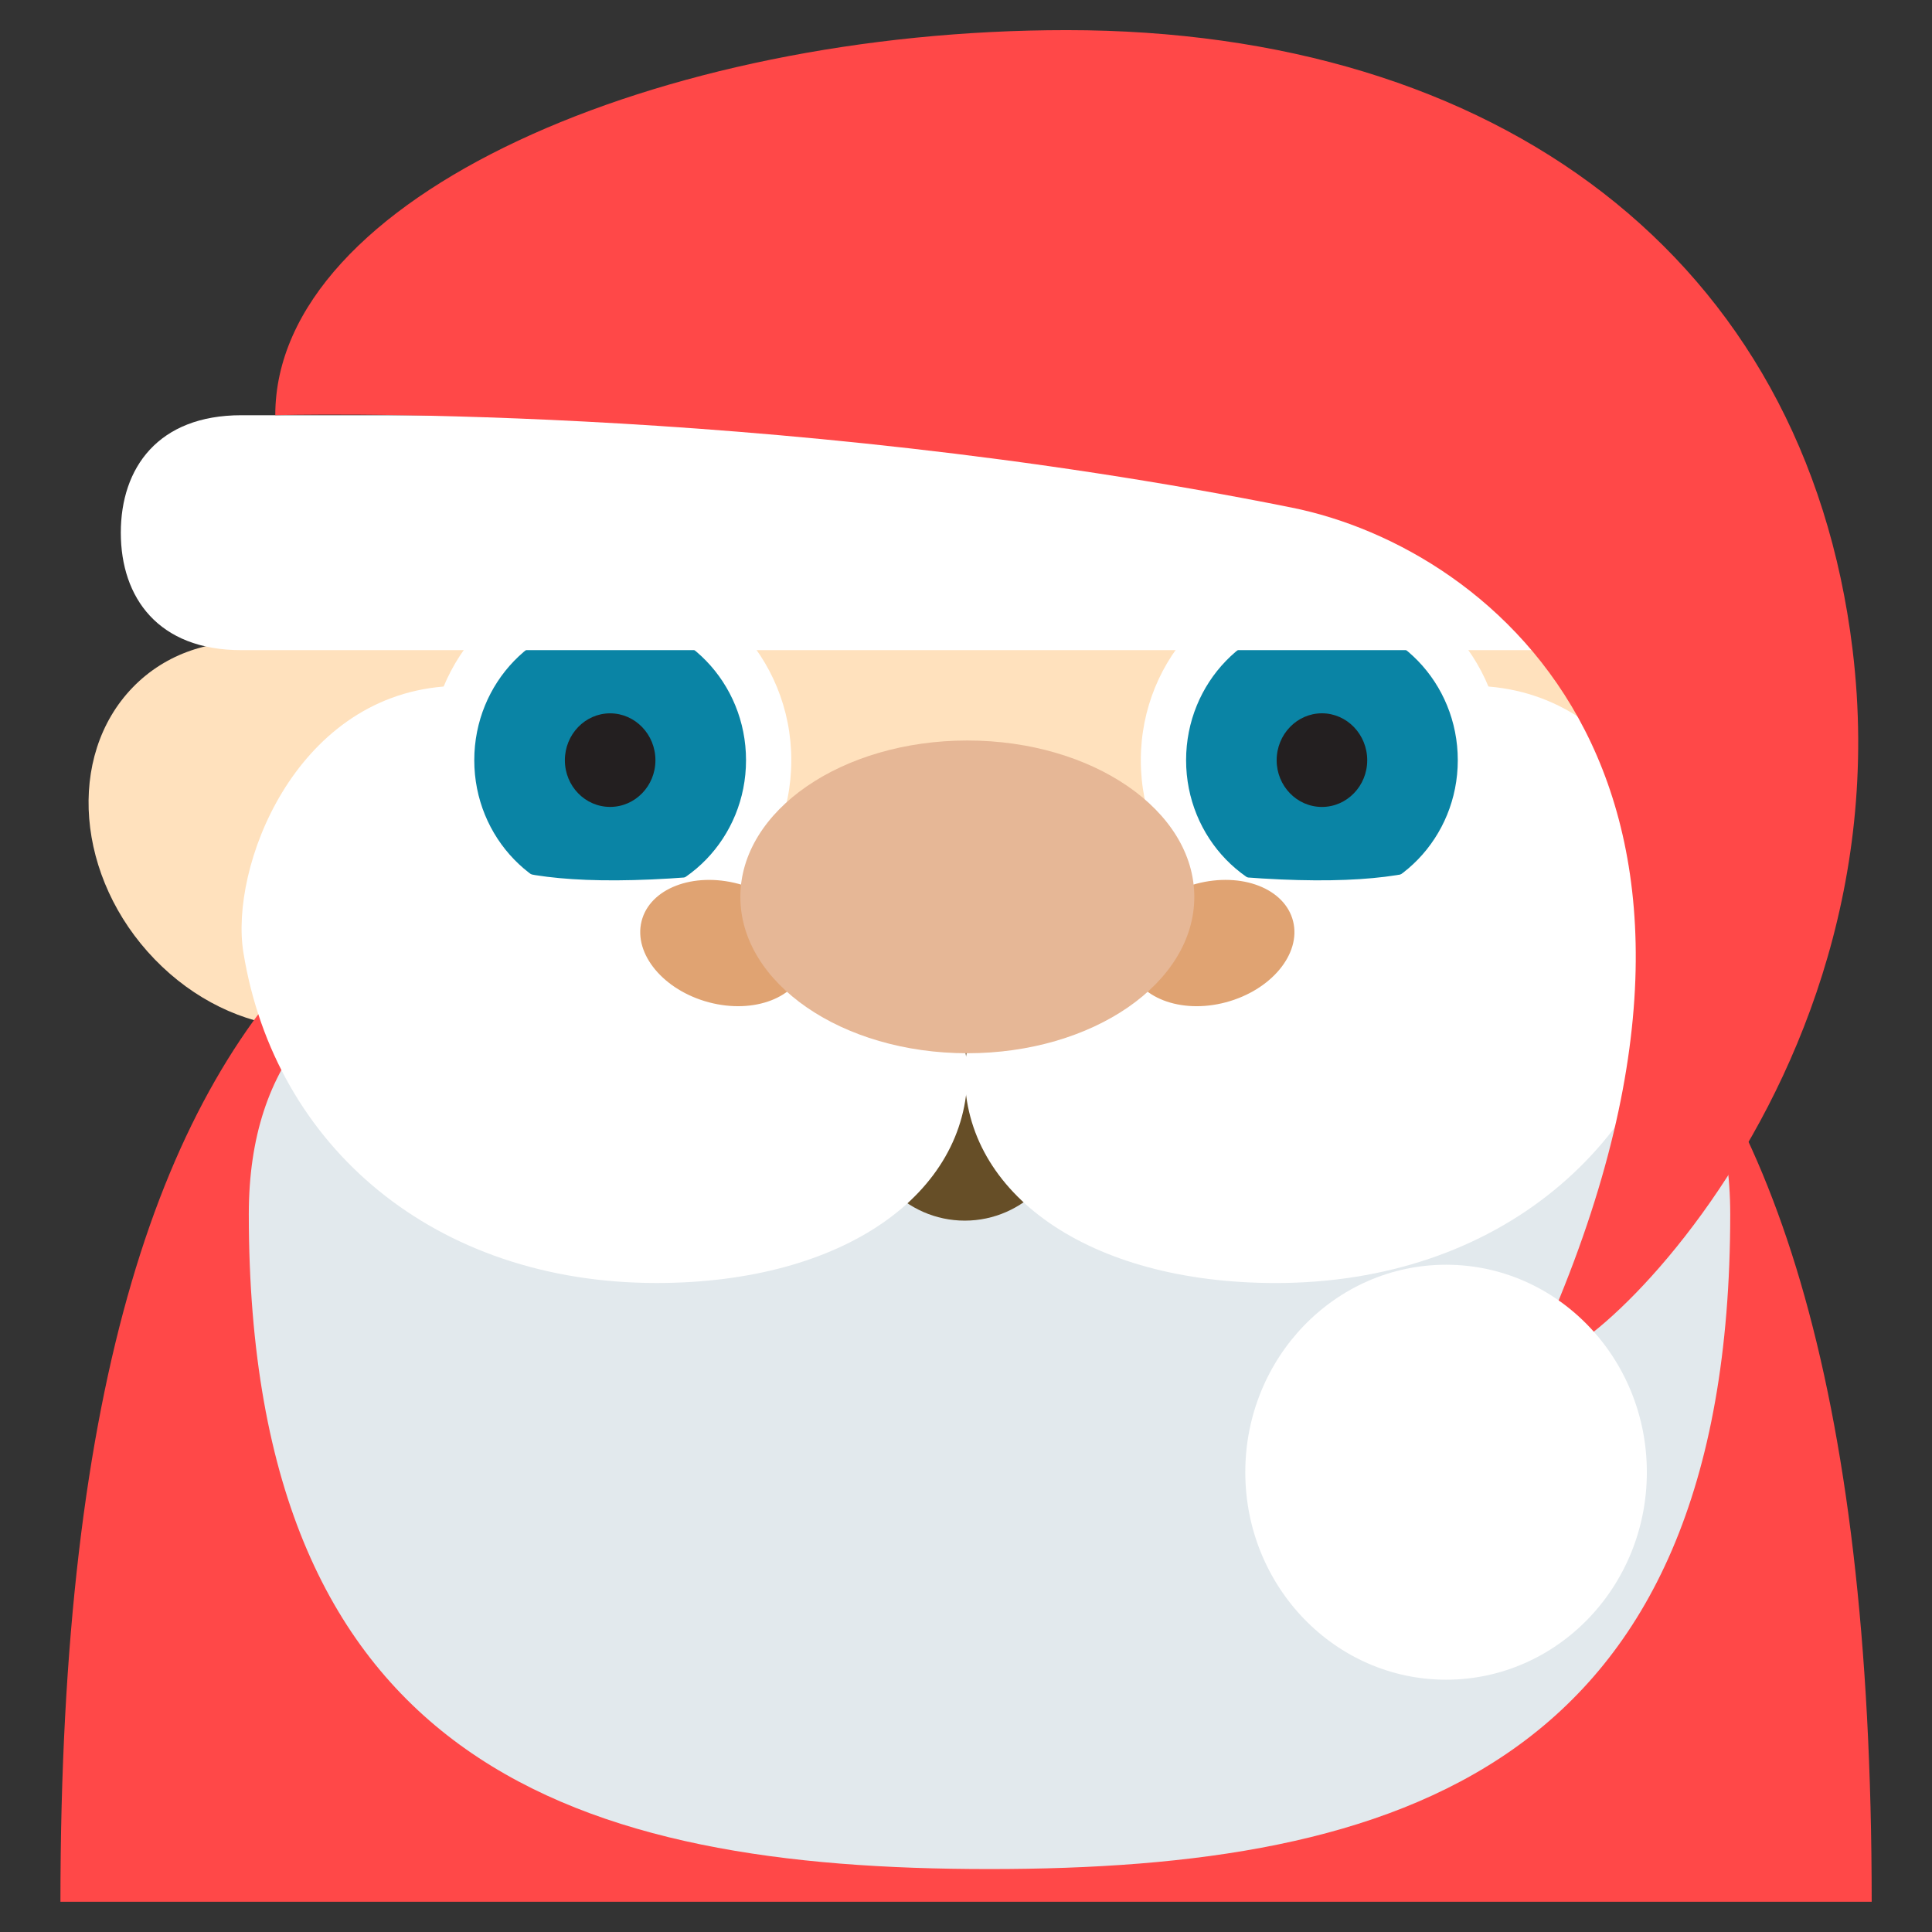 <?xml version="1.0" encoding="utf-8"?>
<!-- Generator: Adobe Illustrator 15.0.0, SVG Export Plug-In . SVG Version: 6.00 Build 0)  -->
<!DOCTYPE svg PUBLIC "-//W3C//DTD SVG 1.1//EN" "http://www.w3.org/Graphics/SVG/1.1/DTD/svg11.dtd">
<svg version="1.1" id="Layer_1" xmlns="http://www.w3.org/2000/svg" xmlns:xlink="http://www.w3.org/1999/xlink" x="0px" y="0px"
	 width="64px" height="64px" viewBox="0 0 64 64" enable-background="new 0 0 64 64" xml:space="preserve">
<rect x="0" y="0" width="64" height="64" fill="#333333" stroke="none"/>
<g>
	<path fill="#FFE1BD" d="M13.111,23.528c2.609,2.695,2.936,6.727,0.73,9.006c-2.205,2.277-6.107,1.941-8.715-0.754
		c-2.609-2.695-2.936-6.729-0.73-9.008C6.602,20.495,10.504,20.833,13.111,23.528z"/>
	<path fill="#FF4848" d="M62.002,62.999h-60c0-34.615,13.432-37.904,30-37.904C48.568,25.095,62.002,28.384,62.002,62.999z"/>
	<path fill="#FFE1BD" d="M54.232,19.056c0,13.588-2.549,24.605-22.23,24.605S9.771,32.644,9.771,19.056
		C9.771,14.69,54.232,14.69,54.232,19.056z"/>
	<g>
		<path fill="#FFFFFF" d="M26.213,25.183c0,3.424-2.688,6.199-5.998,6.199c-3.316,0-6.002-2.775-6.002-6.199
			c0-3.422,2.686-6.201,6.002-6.201C23.525,18.981,26.213,21.761,26.213,25.183z"/>
		<g>
			<path fill="#0A84A5" d="M24.713,25.183c0,2.566-2.016,4.648-4.502,4.648c-2.484,0-4.5-2.082-4.5-4.648
				c0-2.57,2.016-4.65,4.5-4.65C22.697,20.532,24.713,22.612,24.713,25.183z"/>
			<path fill="#231F20" d="M21.712,25.184c0,0.854-0.673,1.546-1.501,1.546c-0.829,0-1.499-0.692-1.499-1.546
				c0-0.855,0.67-1.554,1.499-1.554C21.039,23.63,21.712,24.328,21.712,25.184z"/>
		</g>
	</g>
	<g>
		<ellipse fill="#FFFFFF" cx="43.791" cy="25.185" rx="6" ry="6.197"/>
		<g>
			<path fill="#0A84A5" d="M48.291,25.183c0,2.566-2.016,4.648-4.5,4.648s-4.5-2.082-4.5-4.648c0-2.57,2.016-4.65,4.5-4.65
				S48.291,22.612,48.291,25.183z"/>
			<path fill="#231F20" d="M45.291,25.184c0,0.854-0.674,1.547-1.5,1.547c-0.828,0-1.5-0.693-1.5-1.547
				c0-0.856,0.672-1.555,1.5-1.555C44.617,23.629,45.291,24.327,45.291,25.184z"/>
		</g>
	</g>
	<path fill="#E2E9ED" d="M57.316,40.222c0,18.324-10.984,21.693-24.537,21.693c-13.551,0-24.537-3.369-24.537-21.693
		c0-10.322,10.986-10.691,24.537-10.691S57.316,29.899,57.316,40.222z"/>
	<g>
		<g>
			<ellipse fill="#664E27" cx="31.96" cy="36.794" rx="3.522" ry="3.641"/>
			<g>
				<g>
					<path fill="#FFFFFF" d="M49.314,22.743c-2.959-0.244,6.08,7.404-8.152,6.313c-4.982-0.383-9.203,3.258-9.203,6.518
						c0,3.936,4.053,6.928,10.299,6.928c7.344,0,12.637-4.508,13.684-10.945C56.398,28.755,54.275,23.151,49.314,22.743z"/>
					<path fill="#FFFFFF" d="M22.842,29.056c-14.232,1.092-5.193-6.557-8.152-6.313c-4.959,0.408-7.084,6.012-6.627,8.813
						c1.047,6.438,6.342,10.945,13.684,10.945c6.246,0,10.299-2.992,10.299-6.928C32.045,32.313,27.824,28.673,22.842,29.056z"/>
				</g>
				<g>
					<g>
						<path fill="#E0A372" d="M42.836,30.519c0.27,1.084-0.73,2.285-2.23,2.684S37.67,33.044,37.4,31.96s0.73-2.285,2.23-2.684
							C41.133,28.878,42.566,29.433,42.836,30.519z"/>
						<path fill="#E0A372" d="M21.252,30.519c-0.27,1.084,0.73,2.285,2.23,2.684c1.502,0.398,2.938-0.158,3.205-1.242
							c0.27-1.084-0.729-2.285-2.23-2.684C22.957,28.878,21.521,29.433,21.252,30.519z"/>
					</g>
					<ellipse fill="#E6B796" cx="32.044" cy="29.71" rx="7.519" ry="5.18"/>
				</g>
			</g>
		</g>
		<g>
			<path fill="#FFFFFF" d="M60.002,17.646c0,2.148-1.236,3.891-3.994,3.891H7.994c-2.756,0-3.992-1.742-3.992-3.891l0,0
				c0-2.148,1.236-3.891,3.992-3.891h48.014C58.766,13.755,60.002,15.497,60.002,17.646L60.002,17.646z"/>
			<path fill="#FF4848" d="M42.791,16.815c-17.523-3.518-33.672-3.061-33.672-3.061c0-7.244,12.721-12.756,26.219-12.756
				c14.24,0,24.455,7.531,26.031,20.521c1.934,15.93-11.818,26.314-10.25,22.764C59.203,25.995,49.506,18.165,42.791,16.815z"/>
			<ellipse fill="#FFFFFF" cx="47.903" cy="48.769" rx="6.651" ry="6.873"/>
		</g>
	</g>
</g>
</svg>
